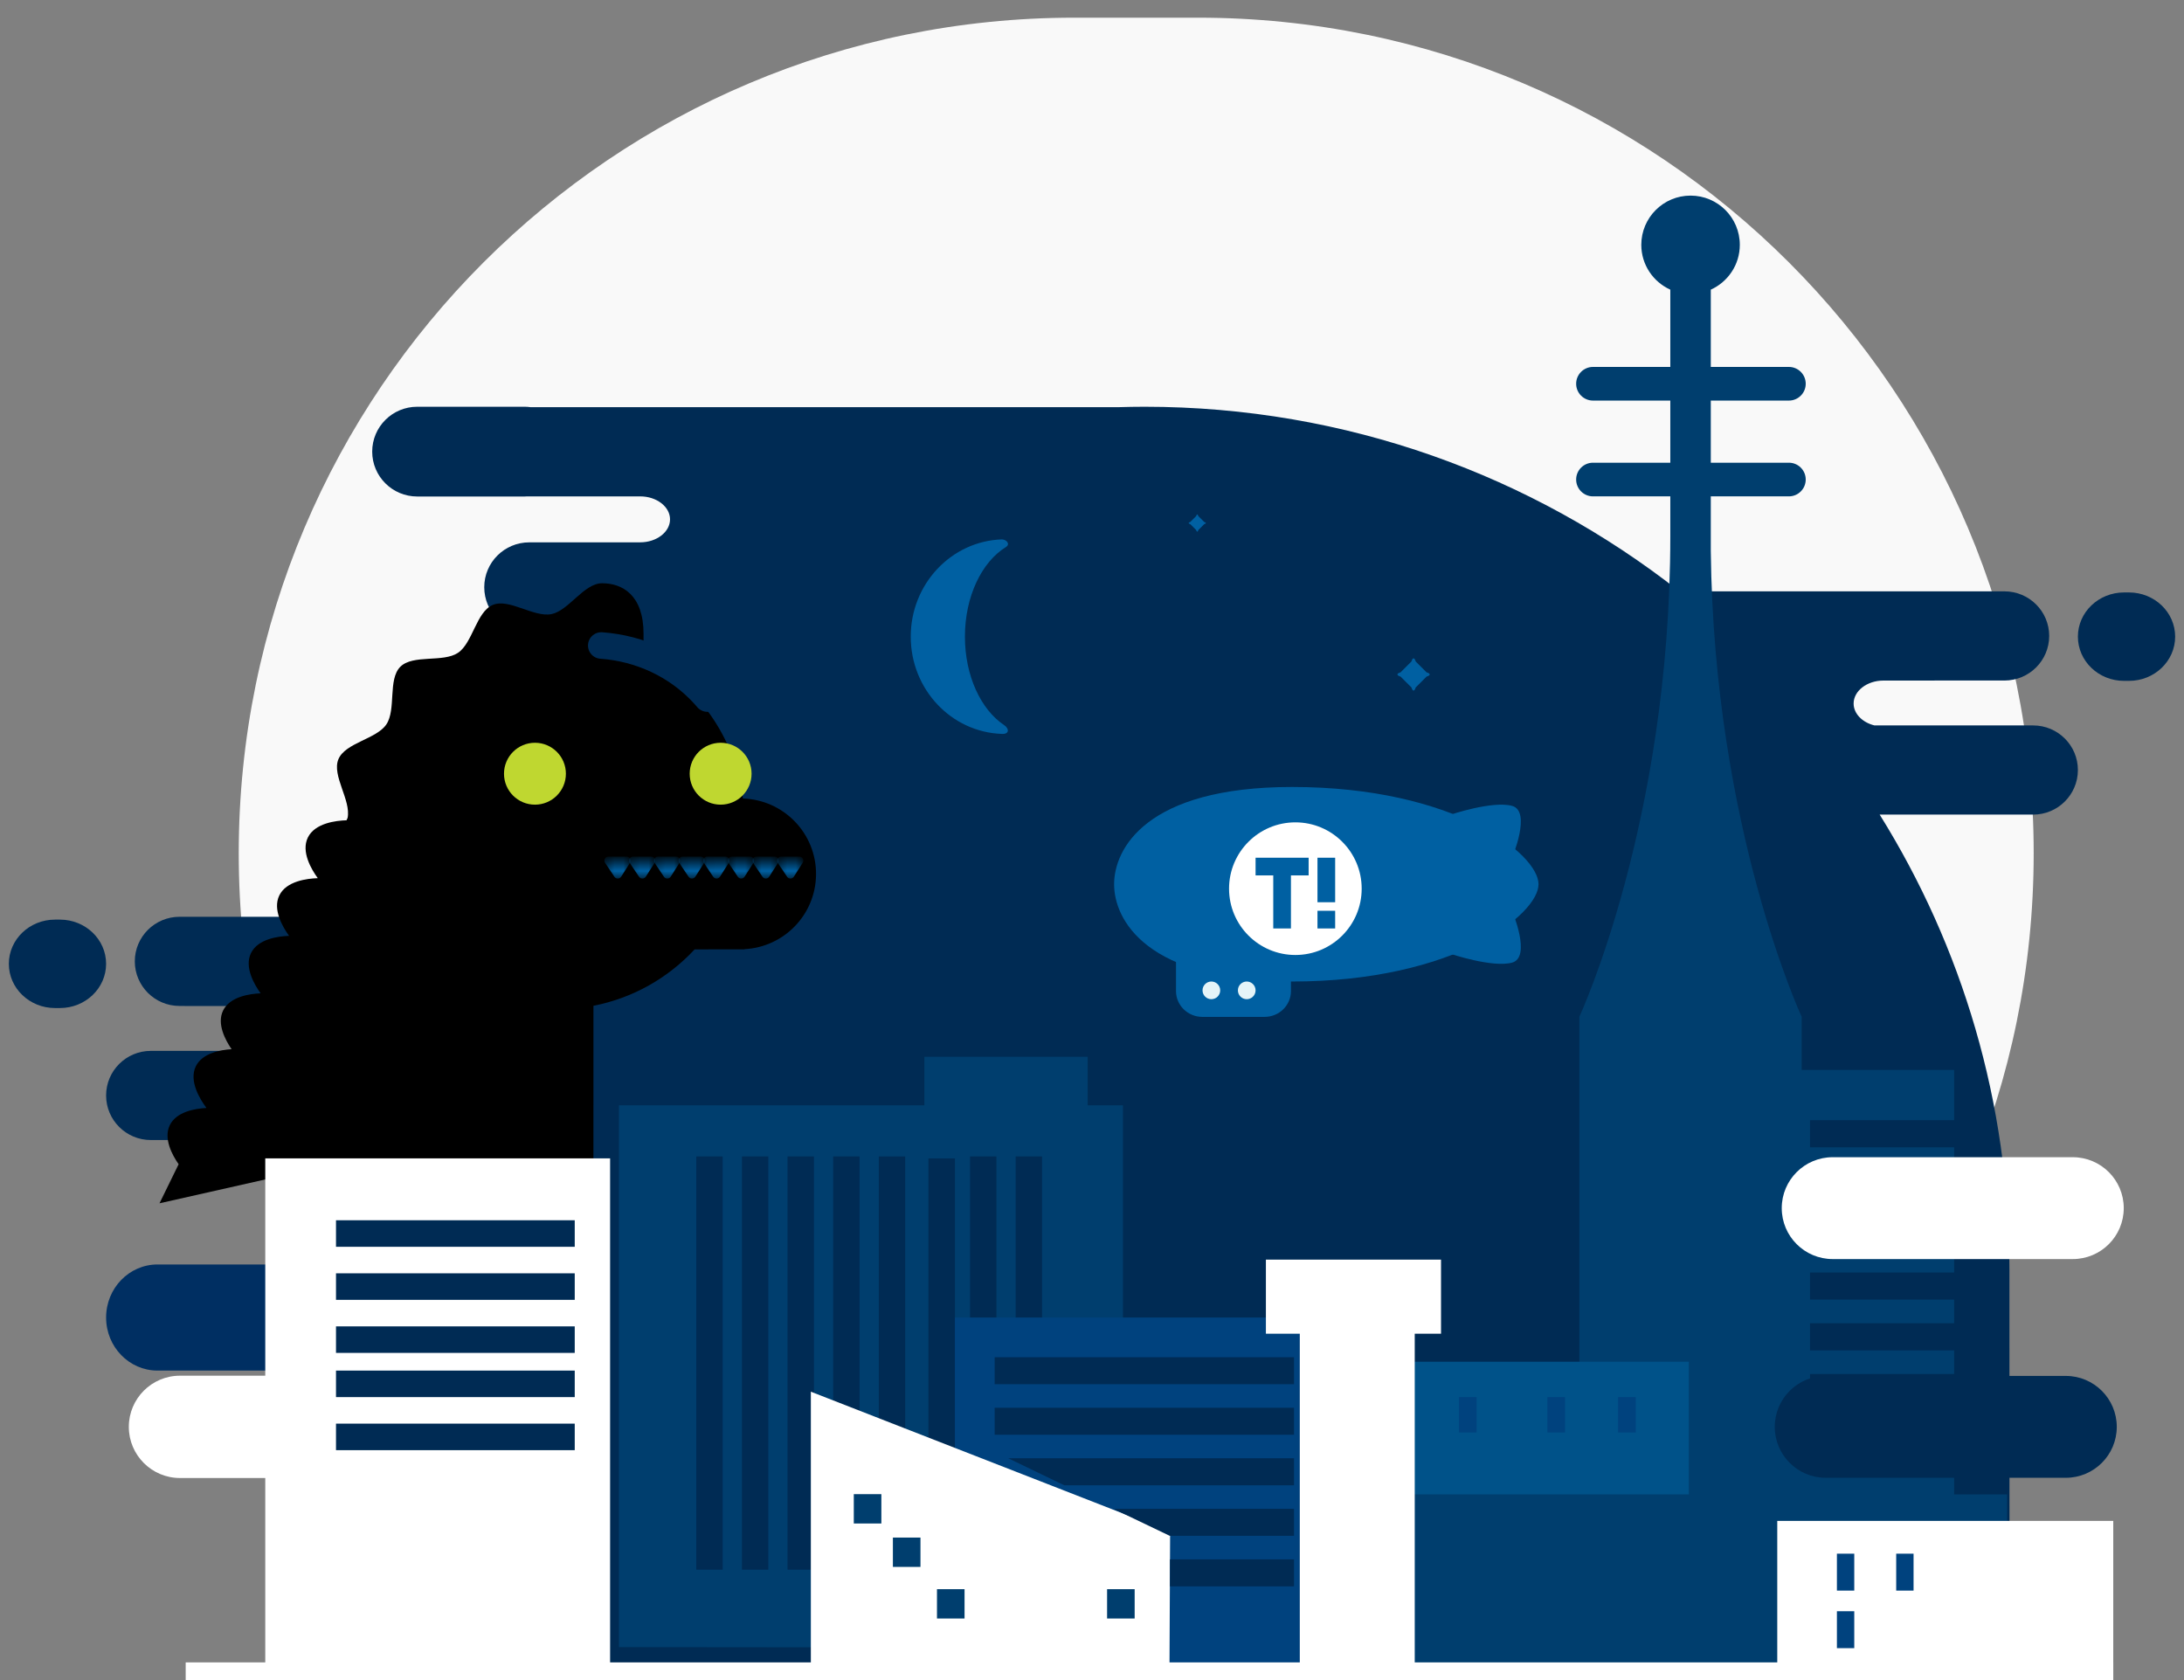 <?xml version="1.0" encoding="UTF-8"?>
<svg width="247px" height="190px" viewBox="0 0 247 190" version="1.1" xmlns="http://www.w3.org/2000/svg" xmlns:xlink="http://www.w3.org/1999/xlink">
    <rect x="0" y="0" width="247" height="190" fill="#808080" stroke="none"/>
    <!-- Generator: Sketch 52.3 (67297) - http://www.bohemiancoding.com/sketch -->
    <title>Artboard</title>
    <desc>Created with Sketch.</desc>
    <defs>
        <polygon id="path-1" points="3.187 0.509 0.219 0.509 0.219 2.356 3.187 2.356"></polygon>
        <polygon id="path-3" points="3.104 0.509 0.136 0.509 0.136 2.356 3.104 2.356"></polygon>
        <polygon id="path-5" points="3.323 0.509 0.355 0.509 0.355 2.356 3.323 2.356"></polygon>
        <polygon id="path-7" points="3.24 0.509 0.271 0.509 0.271 2.356 3.24 2.356"></polygon>
        <polygon id="path-9" points="3.021 0.509 0.052 0.509 0.052 2.356 3.021 2.356"></polygon>
        <polygon id="path-11" points="3.512 0.509 0.543 0.509 0.543 2.356 3.512 2.356"></polygon>
        <polygon id="path-13" points="3.429 0.509 0.46 0.509 0.46 2.356 3.429 2.356"></polygon>
        <polygon id="path-15" points="3.345 0.509 0.377 0.509 0.377 2.356 3.345 2.356"></polygon>
    </defs>
    <g id="Artboard" stroke="none" stroke-width="1" fill="none" fill-rule="evenodd">
        <g id="Tuto_1" transform="translate(1, 2)">
            <path d="M120.5,0 L134.5,0 C186.691,0 229,42.309 229,94.5 C229,146.691 186.691,189 134.5,189 L120.5,189 C68.309,189 26,146.691 26,94.5 C26,42.309 68.309,0 120.5,0 Z" id="Rectangle-3-Copy-18" fill="#F9F9F9"></path>
            <path d="M239.781,65 L239.219,65 C236.336,65 234,67.239 234,69.999 C234,72.761 236.336,75 239.219,75 L239.781,75 C242.663,75 245,72.761 245,69.999 C245,67.239 242.663,65 239.781,65 Z" id="Fill-1" fill="#002B54"></path>
            <path d="M5.781,102 L5.219,102 C2.336,102 0,104.239 0,107 C0,109.761 2.336,112 5.219,112 L5.781,112 C8.663,112 11,109.761 11,107 C11,104.239 8.663,102 5.781,102" id="Fill-3" fill="#002B54"></path>
            <path d="M210.996,80.04 C209.633,79.707 208.636,78.72 208.636,77.563 C208.636,76.134 210.154,74.965 212.008,74.965 L217.708,74.965 C217.741,74.965 217.773,74.961 217.805,74.961 L225.695,74.961 C228.489,74.961 230.754,72.703 230.754,69.918 C230.754,67.133 228.489,64.876 225.695,64.876 L217.708,64.876 L213.615,64.876 L188.932,64.876 C172.286,51.802 151.279,44 128.443,44 C127.458,44 126.477,44.019 125.499,44.047 L59.005,44.047 C58.789,44.019 58.569,44 58.344,44 L46.184,44 C43.373,44 41.094,46.272 41.094,49.074 C41.094,51.877 43.373,54.149 46.184,54.149 L58.344,54.149 C58.434,54.149 58.521,54.141 58.609,54.136 L71.405,54.136 C73.26,54.136 74.777,55.305 74.777,56.734 C74.777,58.163 73.26,59.332 71.405,59.332 L67.87,59.332 C67.85,59.332 67.829,59.335 67.809,59.335 L58.857,59.335 C56.045,59.335 53.767,61.607 53.767,64.41 C53.767,67.212 56.045,69.484 58.857,69.484 L62.507,69.484 C52.661,78.448 44.66,89.39 39.136,101.68 L23.996,101.68 L19.902,101.68 L19.305,101.68 C16.511,101.68 14.246,103.937 14.246,106.721 C14.246,109.507 16.511,111.764 19.305,111.764 L19.806,111.764 C19.838,111.764 19.869,111.769 19.902,111.769 L25.603,111.769 C27.457,111.769 28.974,112.938 28.974,114.367 C28.974,115.525 27.978,116.511 26.613,116.844 L16.058,116.844 C13.265,116.844 11,119.101 11,121.886 C11,124.67 13.265,126.928 16.058,126.928 L31.718,126.928 C31.003,131.682 30.63,136.547 30.63,141.5 C30.63,161.693 30.728,189.051 30.728,189.051 C30.728,189.051 94.68,188 128.443,188 C165.578,188 226.268,189.052 226.268,189.052 C226.268,189.052 226.256,158.331 226.256,141.5 C226.256,122.644 220.881,105.042 211.582,90.124 L228.942,90.124 C231.735,90.124 234,87.867 234,85.082 C234,82.297 231.735,80.04 228.942,80.04 L210.996,80.04 Z" id="Fill-5" fill="#002B54"></path>
            <g id="Group-9" transform="translate(177, 20)" fill="#003E6E">
                <g id="Fill-7-Clipped">
                    <path d="M24.315,34.134 C25.367,34.134 26.219,33.282 26.219,32.231 C26.219,31.18 25.367,30.328 24.315,30.328 L15.483,30.328 L15.483,23.302 L24.315,23.302 C25.367,23.302 26.219,22.449 26.219,21.399 C26.219,20.348 25.367,19.496 24.315,19.496 L15.483,19.496 L15.483,10.757 C17.416,9.884 18.764,7.945 18.764,5.687 C18.764,2.613 16.27,0.121 13.194,0.121 C10.118,0.121 7.623,2.613 7.623,5.687 C7.623,7.945 8.971,9.884 10.904,10.757 L10.904,19.496 L2.159,19.496 C1.108,19.496 0.255,20.348 0.255,21.399 C0.255,22.449 1.108,23.302 2.159,23.302 L10.904,23.302 L10.904,30.328 L2.159,30.328 C1.108,30.328 0.255,31.18 0.255,32.231 C0.255,33.282 1.108,34.134 2.159,34.134 L10.904,34.134 L10.904,38.647 C10.902,70.87 0.618,92.987 0.618,92.987 L0.618,152.735 L25.76,152.735 L25.76,92.987 C25.76,92.987 15.826,71.623 15.483,40.299 L15.483,34.134 L24.315,34.134 Z" id="Fill-7"></path>
                </g>
            </g>
            <g id="Fill-10-Clipped" transform="translate(197, 119)" fill="#003E6E">
                <polygon id="Fill-10" points="0 68 23 68 23 0 0 0"></polygon>
            </g>
            <g id="Fill-12-Clipped" transform="translate(199, 153)" fill="#002B54">
                <path d="M6.481,0.604 L33.633,0.604 C36.816,0.604 39.397,3.183 39.397,6.364 C39.397,9.546 36.816,12.124 33.633,12.124 L6.481,12.124 C3.298,12.124 0.717,9.546 0.717,6.364 C0.717,3.183 3.298,0.604 6.481,0.604" id="Fill-12"></path>
            </g>
            <g id="Fill-13-Clipped" transform="translate(200, 128)" fill="#FFFFFF">
                <path d="M6.271,0.869 L33.422,0.869 C36.606,0.869 39.186,3.448 39.186,6.629 C39.186,9.811 36.606,12.389 33.422,12.389 L6.271,12.389 C3.087,12.389 0.507,9.811 0.507,6.629 C0.507,3.448 3.087,0.869 6.271,0.869" id="Fill-13"></path>
            </g>
            <polygon id="Fill-14" fill="#003E6E" points="99.951 185.904 126 185.904 126 123 69 123 69 184.271 98.863 184.3"></polygon>
            <g id="Fill-15-Clipped" transform="translate(77, 128)" fill="#002B54">
                <polygon id="Fill-15" points="0.748 47.514 3.733 47.514 3.733 0.782 0.748 0.782"></polygon>
            </g>
            <g id="Fill-17-Clipped" transform="translate(82, 128)" fill="#002B54">
                <polygon id="Fill-17" points="0.908 47.514 3.893 47.514 3.893 0.782 0.908 0.782"></polygon>
            </g>
            <g id="Fill-18-Clipped" transform="translate(88, 128)" fill="#002B54">
                <polygon id="Fill-18" points="0.067 47.514 3.052 47.514 3.052 0.782 0.067 0.782"></polygon>
            </g>
            <g id="Fill-19-Clipped" transform="translate(93, 128)" fill="#002B54">
                <polygon id="Fill-19" points="0.227 47.514 3.212 47.514 3.212 0.782 0.227 0.782"></polygon>
            </g>
            <g id="Fill-20-Clipped" transform="translate(98, 128)" fill="#002B54">
                <polygon id="Fill-20" points="3.371 59.535 0.387 58.134 0.387 0.782 3.371 0.782"></polygon>
            </g>
            <g id="Fill-21-Clipped" transform="translate(104, 129)" fill="#002B54">
                <polygon id="Fill-21" points="3 54 0 52.747 0 0 3 0"></polygon>
            </g>
            <g id="Fill-22-Clipped" transform="translate(108, 128)" fill="#002B54">
                <polygon id="Fill-22" points="0.705 26.808 3.691 26.808 3.691 0.782 0.705 0.782"></polygon>
            </g>
            <g id="Fill-23-Clipped" transform="translate(113, 128)" fill="#002B54">
                <polygon id="Fill-23" points="0.865 26.808 3.85 26.808 3.85 0.782 0.865 0.782"></polygon>
            </g>
            <g id="Fill-25-Clipped" transform="translate(152, 152)" fill="#005289">
                <polygon id="Fill-25" points="0 31 38 31 38 0 0 0"></polygon>
            </g>
            <g id="Fill-26-Clipped" transform="translate(107, 147)" fill="#00427E">
                <polygon id="Fill-26" points="0 41 46 41 46 0 0 0"></polygon>
            </g>
            <g id="Fill-29-Clipped" transform="translate(152, 167)" fill="#003E6E">
                <polygon id="Fill-29" points="0 21 74 21 74 0 0 0"></polygon>
            </g>
            <g id="Fill-30-Clipped" transform="translate(20, 186)" fill="#FFFFFF">
                <polygon id="Fill-30" points="0 3 218 3 218 0 0 0"></polygon>
            </g>
            <g id="Fill-31-Clipped" transform="translate(90, 155)" fill="#FFFFFF">
                <polygon id="Fill-31" points="0.703 0.388 41.335 16.242 41.256 33.097 0.703 33.097"></polygon>
            </g>
            <g id="Fill-33-Clipped" transform="translate(200, 170)" fill="#FFFFFF">
                <polygon id="Fill-33" points="0 18 38 18 38 0 0 0"></polygon>
            </g>
            <g id="Fill-35-Clipped" transform="translate(146, 141)" fill="#FFFFFF">
                <polygon id="Fill-35" points="0 48 13 48 13 0 0 0"></polygon>
            </g>
            <g id="Fill-36-Clipped" transform="translate(142, 140)" fill="#FFFFFF">
                <polygon id="Fill-36" points="0.167 8.83 19.973 8.83 19.973 0.452 0.167 0.452"></polygon>
            </g>
            <g id="Fill-37-Clipped" transform="translate(203, 124)" fill="#002B54">
                <polygon id="Fill-37" points="0.703 3.749 20.984 3.749 20.984 0.681 0.703 0.681"></polygon>
            </g>
            <g id="Fill-40-Clipped" transform="translate(203, 141)" fill="#002B54">
                <polygon id="Fill-40" points="0.703 3.975 20.984 3.975 20.984 0.908 0.703 0.908"></polygon>
            </g>
            <g id="Fill-41-Clipped" transform="translate(203, 147)" fill="#002B54">
                <polygon id="Fill-41" points="0.703 3.717 20.984 3.717 20.984 0.65 0.703 0.65"></polygon>
            </g>
            <g id="Fill-42-Clipped" transform="translate(203, 153)" fill="#002B54">
                <polygon id="Fill-42" points="0.703 3.459 20.984 3.459 20.984 0.391 0.703 0.391"></polygon>
            </g>
            <g id="Fill-43-Clipped" transform="translate(102, 59)" fill="#0060A2">
                <path d="M6.128,10.999 C6.128,6.451 8.035,2.55 10.754,0.873 C11.289,0.544 10.863,0.026 10.32,0 C4.589,0.189 0,5.041 0,10.999 C0,16.947 4.574,21.793 10.293,21.997 C11.173,22.05 11.15,21.393 10.559,20.999 C7.944,19.26 6.128,15.437 6.128,10.999" id="Fill-43"></path>
            </g>
            <g id="Fill-44-Clipped" transform="translate(13, 153)" fill="#FFFFFF">
                <path d="M36.32,6.363 C36.32,9.559 33.728,12.15 30.531,12.15 L6.358,12.15 C3.16,12.15 0.569,9.559 0.569,6.363 C0.569,3.168 3.16,0.578 6.358,0.578 L30.531,0.578 C33.728,0.578 36.32,3.168 36.32,6.363" id="Fill-44"></path>
            </g>
            <g id="Fill-45-Clipped" transform="translate(206, 173)" fill="#00427E">
                <polygon id="Fill-45" points="0.746 4.882 2.708 4.882 2.708 0.707 0.746 0.707"></polygon>
            </g>
            <g id="Fill-46-Clipped" transform="translate(206, 180)" fill="#00427E">
                <polygon id="Fill-46" points="0.746 4.391 2.708 4.391 2.708 0.215 0.746 0.215"></polygon>
            </g>
            <g id="Fill-48-Clipped" transform="translate(213, 173)" fill="#00427E">
                <polygon id="Fill-48" points="0.451 4.882 2.414 4.882 2.414 0.707 0.451 0.707"></polygon>
            </g>
            <g id="Fill-51-Clipped" transform="translate(104, 177)" fill="#003E6E">
                <polygon id="Fill-51" points="0.968 4.038 4.086 4.038 4.086 0.721 0.968 0.721"></polygon>
            </g>
            <g id="Fill-52-Clipped" transform="translate(99, 171)" fill="#003E6E">
                <polygon id="Fill-52" points="0.982 4.202 4.101 4.202 4.101 0.885 0.982 0.885"></polygon>
            </g>
            <g id="Fill-53-Clipped" transform="translate(95, 166)" fill="#003E6E">
                <polygon id="Fill-53" points="0.56 4.292 3.678 4.292 3.678 0.975 0.56 0.975"></polygon>
            </g>
            <g id="Fill-54-Clipped" transform="translate(124, 177)" fill="#003E6E">
                <polygon id="Fill-54" points="0.206 4.038 3.325 4.038 3.325 0.721 0.206 0.721"></polygon>
            </g>
            <g id="Fill-56-Clipped" transform="translate(111, 151)" fill="#002B54">
                <polygon id="Fill-56" points="0.491 3.54 34.345 3.54 34.345 0.488 0.491 0.488"></polygon>
            </g>
            <g id="Fill-57-Clipped" transform="translate(111, 157)" fill="#002B54">
                <polygon id="Fill-57" points="0.491 3.255 34.345 3.255 34.345 0.203 0.491 0.203"></polygon>
            </g>
            <g id="Fill-58-Clipped" transform="translate(113, 162)" fill="#002B54">
                <polygon id="Fill-58" points="32.345 3.971 6.361 3.971 0.028 0.918 32.345 0.918"></polygon>
            </g>
            <g id="Fill-59-Clipped" transform="translate(124, 168)" fill="#002B54">
                <polygon id="Fill-59" points="21.345 3.686 7.288 3.686 0.915 0.633 21.345 0.633"></polygon>
            </g>
            <g id="Fill-60-Clipped" transform="translate(131, 174)" fill="#002B54">
                <polygon id="Fill-60" points="0.32 3.402 14.345 3.402 14.345 0.349 0.32 0.349"></polygon>
            </g>
            <g id="Fill-75-Clipped" transform="translate(133, 56)" fill="#0060A2">
                <path d="M2.187,1.026 C2.437,1.096 2.437,1.21 2.187,1.28 L1.53,1.936 C1.46,2.186 1.346,2.186 1.277,1.936 L0.62,1.28 C0.37,1.21 0.37,1.096 0.62,1.026 L1.277,0.37 C1.346,0.12 1.46,0.12 1.53,0.37 L2.187,1.026 Z" id="Fill-75"></path>
            </g>
            <g id="Fill-78-Clipped" transform="translate(157, 72)" fill="#0060A2">
                <path d="M3.34,2.037 C3.809,2.168 3.809,2.382 3.34,2.514 L2.107,3.746 C1.975,4.215 1.76,4.215 1.629,3.746 L0.396,2.514 C-0.074,2.382 -0.074,2.168 0.395,2.037 L1.629,0.804 C1.76,0.335 1.975,0.335 2.107,0.804 L3.34,2.037 Z" id="Fill-78"></path>
            </g>
            <g id="Fill-79-Clipped" transform="translate(145, 97)" fill="#003E6E">
                <path d="M4.094,2.29 C4.562,2.421 4.562,2.636 4.093,2.767 L2.86,4 C2.728,4.469 2.513,4.469 2.383,4 L1.149,2.767 C0.68,2.636 0.68,2.421 1.148,2.29 L2.383,1.058 C2.513,0.588 2.728,0.588 2.86,1.058 L4.094,2.29 Z" id="Fill-79"></path>
            </g>
            <g id="Fill-88-Clipped" transform="translate(103, 117)" fill="#003E6E">
                <polygon id="Fill-88" points="0.546 8.241 19.009 8.241 19.009 0.512 0.546 0.512"></polygon>
            </g>
            <g id="Fill-89-Clipped" transform="translate(16.93, 63)" fill="#000000">
                <path d="M74.36,33.91 C74.404,29.261 70.718,25.452 66.092,25.306 C65.198,18.298 60.874,12.365 54.852,9.239 L54.852,6.676 C54.852,2.284 52.444,0.96 50.164,0.96 C48.107,0.96 46.382,4.066 44.437,4.45 C42.434,4.846 39.654,2.644 37.811,3.408 C35.936,4.185 35.532,7.713 33.865,8.829 C32.185,9.952 28.77,8.982 27.345,10.405 C25.921,11.829 26.892,15.242 25.767,16.921 C24.651,18.587 21.12,18.991 20.342,20.864 C19.578,22.707 21.781,25.485 21.384,27.487 C21.343,27.582 21.302,27.674 21.261,27.766 C20.065,27.801 17.684,28.081 16.886,29.718 C16.101,31.328 17.292,33.33 18.008,34.312 C16.804,34.351 14.451,34.638 13.659,36.264 C12.88,37.862 14.047,39.846 14.764,40.836 C13.549,40.879 11.239,41.177 10.455,42.786 C9.682,44.372 10.827,46.339 11.545,47.336 C10.315,47.388 8.07,47.703 7.3,49.284 C6.571,50.778 7.547,52.612 8.262,53.654 C7.002,53.731 4.945,54.093 4.216,55.591 C3.408,57.248 4.695,59.325 5.4,60.273 L5.386,60.302 C4.131,60.372 2.016,60.722 1.274,62.245 C0.535,63.762 1.553,65.632 2.271,66.664 L0.109,71.081 L15.101,67.702 L15.101,100.535 L49.183,100.535 L49.183,60.02 L49.185,60.02 L49.185,48.744 C53.668,47.872 57.642,45.585 60.628,42.367 L66.269,42.363 L66.267,42.341 C70.739,42.11 74.317,38.445 74.36,33.91" id="Fill-89"></path>
            </g>
            <path d="M79,77 C78.891,76.872 78.78,76.745 78.667,76.619 C75.591,73.21 71.358,71.313 67,71" id="Stroke-92" stroke="#002B54" stroke-width="3" stroke-linecap="round" stroke-linejoin="round"></path>
            <g id="Group-118" transform="translate(67, 95)">
                <g id="Group-96" transform="translate(5.738, 0)">
                    <g id="Fill-94-Clipped">
                        <g>
                            <mask id="mask-2" fill="white">
                                <use xlink:href="#path-1"></use>
                            </mask>
                            <g id="path-1"></g>
                            <path d="M0.297,0.581 L1.348,2.152 C1.532,2.428 1.939,2.423 2.117,2.144 L3.115,0.572 C3.309,0.268 3.09,-0.131 2.728,-0.131 L0.678,-0.131 C0.311,-0.131 0.093,0.277 0.297,0.581" id="Fill-94" fill="#0060A2" mask="url(#mask-2)"></path>
                        </g>
                    </g>
                </g>
                <g id="Group-99" transform="translate(8.607, 0)">
                    <g id="Fill-97-Clipped">
                        <g>
                            <mask id="mask-4" fill="white">
                                <use xlink:href="#path-3"></use>
                            </mask>
                            <g id="path-3"></g>
                            <path d="M0.214,0.581 L1.266,2.152 C1.449,2.428 1.855,2.423 2.033,2.144 L3.032,0.572 C3.226,0.268 3.007,-0.131 2.645,-0.131 L0.595,-0.131 C0.228,-0.131 0.01,0.277 0.214,0.581" id="Fill-97" fill="#0060A2" mask="url(#mask-4)"></path>
                        </g>
                    </g>
                </g>
                <g id="Group-102">
                    <g id="Fill-100-Clipped">
                        <g>
                            <mask id="mask-6" fill="white">
                                <use xlink:href="#path-5"></use>
                            </mask>
                            <g id="path-5"></g>
                            <path d="M0.433,0.581 L1.484,2.152 C1.668,2.428 2.074,2.423 2.252,2.144 L3.251,0.572 C3.444,0.268 3.226,-0.131 2.864,-0.131 L0.814,-0.131 C0.447,-0.131 0.229,0.277 0.433,0.581" id="Fill-100" fill="#0060A2" mask="url(#mask-6)"></path>
                        </g>
                    </g>
                </g>
                <g id="Group-105" transform="translate(2.869, 0)">
                    <g id="Fill-103-Clipped">
                        <g>
                            <mask id="mask-8" fill="white">
                                <use xlink:href="#path-7"></use>
                            </mask>
                            <g id="path-7"></g>
                            <path d="M0.349,0.581 L1.401,2.152 C1.585,2.428 1.991,2.423 2.169,2.144 L3.168,0.572 C3.362,0.268 3.143,-0.131 2.781,-0.131 L0.73,-0.131 C0.364,-0.131 0.146,0.277 0.349,0.581" id="Fill-103" fill="#0060A2" mask="url(#mask-8)"></path>
                        </g>
                    </g>
                </g>
                <g id="Group-108" transform="translate(11.475, 0)">
                    <g id="Fill-106-Clipped">
                        <g>
                            <mask id="mask-10" fill="white">
                                <use xlink:href="#path-9"></use>
                            </mask>
                            <g id="path-9"></g>
                            <path d="M0.131,0.581 L1.182,2.152 C1.366,2.428 1.772,2.423 1.95,2.144 L2.949,0.572 C3.143,0.268 2.924,-0.131 2.562,-0.131 L0.512,-0.131 C0.145,-0.131 -0.073,0.277 0.131,0.581" id="Fill-106" fill="#0060A2" mask="url(#mask-10)"></path>
                        </g>
                    </g>
                </g>
                <g id="Group-111" transform="translate(13.77, 0)">
                    <g id="Fill-109-Clipped">
                        <g>
                            <mask id="mask-12" fill="white">
                                <use xlink:href="#path-11"></use>
                            </mask>
                            <g id="path-11"></g>
                            <path d="M0.621,0.581 L1.673,2.152 C1.857,2.428 2.263,2.423 2.441,2.144 L3.44,0.572 C3.634,0.268 3.414,-0.131 3.053,-0.131 L1.002,-0.131 C0.636,-0.131 0.418,0.277 0.621,0.581" id="Fill-109" fill="#0060A2" mask="url(#mask-12)"></path>
                        </g>
                    </g>
                </g>
                <g id="Group-114" transform="translate(16.639, 0)">
                    <g id="Fill-112-Clipped">
                        <g>
                            <mask id="mask-14" fill="white">
                                <use xlink:href="#path-13"></use>
                            </mask>
                            <g id="path-13"></g>
                            <path d="M0.538,0.581 L1.59,2.152 C1.774,2.428 2.18,2.423 2.357,2.144 L3.356,0.572 C3.55,0.268 3.331,-0.131 2.97,-0.131 L0.919,-0.131 C0.552,-0.131 0.334,0.277 0.538,0.581" id="Fill-112" fill="#0060A2" mask="url(#mask-14)"></path>
                        </g>
                    </g>
                </g>
                <g id="Group-117" transform="translate(19.508, 0)">
                    <g id="Fill-115-Clipped">
                        <g>
                            <mask id="mask-16" fill="white">
                                <use xlink:href="#path-15"></use>
                            </mask>
                            <g id="path-15"></g>
                            <path d="M0.455,0.581 L1.507,2.152 C1.691,2.428 2.097,2.423 2.274,2.144 L3.273,0.572 C3.467,0.268 3.248,-0.131 2.886,-0.131 L0.836,-0.131 C0.469,-0.131 0.251,0.277 0.455,0.581" id="Fill-115" fill="#0060A2" mask="url(#mask-16)"></path>
                        </g>
                    </g>
                </g>
            </g>
            <path d="M63,85.5 C63,87.433 61.433,89 59.5,89 C57.567,89 56,87.433 56,85.5 C56,83.567 57.567,82 59.5,82 C61.433,82 63,83.567 63,85.5 Z" id="Fill-119" fill="#BFD730"></path>
            <path d="M84,85.5 C84,87.433 82.433,89 80.5,89 C78.567,89 77,87.433 77,85.5 C77,83.567 78.567,82 80.5,82 C82.433,82 84,83.567 84,85.5" id="Fill-121" fill="#BFD730"></path>
            <path d="M16.812,141 L44.188,141 C47.398,141 50,143.686 50,147 C50,150.314 47.398,153 44.188,153 L16.812,153 C13.602,153 11,150.314 11,147 C11,143.686 13.602,141 16.812,141" id="Fill-132" fill="#002F62"></path>
            <polygon id="Fill-133" fill="#FFFFFF" points="29 189 68 189 68 129 29 129"></polygon>
            <polygon id="Fill-140" fill="#00427E" points="174 160 176 160 176 156 174 156"></polygon>
            <polygon id="Fill-142" fill="#00427E" points="164 160 166 160 166 156 164 156"></polygon>
            <polygon id="Fill-144" fill="#00427E" points="182 160 184 160 184 156 182 156"></polygon>
            <polygon id="Fill-145" fill="#002B54" points="37 139 64 139 64 136 37 136"></polygon>
            <polygon id="Fill-146" fill="#002B54" points="37 145 64 145 64 142 37 142"></polygon>
            <polygon id="Fill-147" fill="#002B54" points="37 151 64 151 64 148 37 148"></polygon>
            <polygon id="Fill-148" fill="#002B54" points="37 156 64 156 64 153 37 153"></polygon>
            <polygon id="Fill-149" fill="#002B54" points="37 162 64 162 64 159 37 159"></polygon>
            <path d="M173,98 C173,94.571 163.486,87 145.132,87 C128.557,87 125,94.041 125,98 C125,101.959 128.557,109 145.132,109 C163.486,109 173,101.429 173,98" id="Fill-151" fill="#0060A2"></path>
            <path d="M163,90.148 C163,90.148 167.779,88.529 170.009,89.136 C172.239,89.743 170.009,95 170.009,95 L163,90.148 Z" id="Fill-152" fill="#0060A2"></path>
            <path d="M163,105.853 C163,105.853 167.779,107.471 170.009,106.864 C172.239,106.258 170.009,101 170.009,101 L163,105.853 Z" id="Fill-153" fill="#0060A2"></path>
            <path d="M145,110.079 C145,111.694 143.664,113 142.015,113 L134.984,113 C133.336,113 132,111.694 132,110.079 L132,104.921 C132,103.308 133.336,102 134.984,102 L139.934,102 C141.583,102 145,103.308 145,104.921 L145,110.079 Z" id="Fill-154" fill="#0060A2"></path>
            <path d="M137,110 C137,110.552 136.552,111 136,111 C135.448,111 135,110.552 135,110 C135,109.448 135.448,109 136,109 C136.552,109 137,109.448 137,110" id="Fill-155" fill="#E5F4F8"></path>
            <path d="M141,110 C141,110.552 140.552,111 140,111 C139.448,111 139,110.552 139,110 C139,109.448 139.448,109 140,109 C140.552,109 141,109.448 141,110" id="Fill-156" fill="#E5F4F8"></path>
            <path d="M153,98.499 C153,102.641 149.642,106 145.5,106 C141.358,106 138,102.641 138,98.499 C138,94.358 141.358,91 145.5,91 C149.642,91 153,94.358 153,98.499" id="Fill-158" fill="#FFFFFF"></path>
            <path d="M148,103 L150,103 L150,101.001 L148,101.001 L148,103 Z M148,100.035 L150,100.035 L150,95 L148,95 L148,100.035 Z" id="Fill-159" fill="#0060A2" fill-rule="nonzero"></path>
            <polygon id="Fill-160" fill="#0060A2" points="141 95 141 97 142.999 97 142.999 103 144.999 103 144.999 97 147 97 147 95"></polygon>
        </g>
    </g>
</svg>